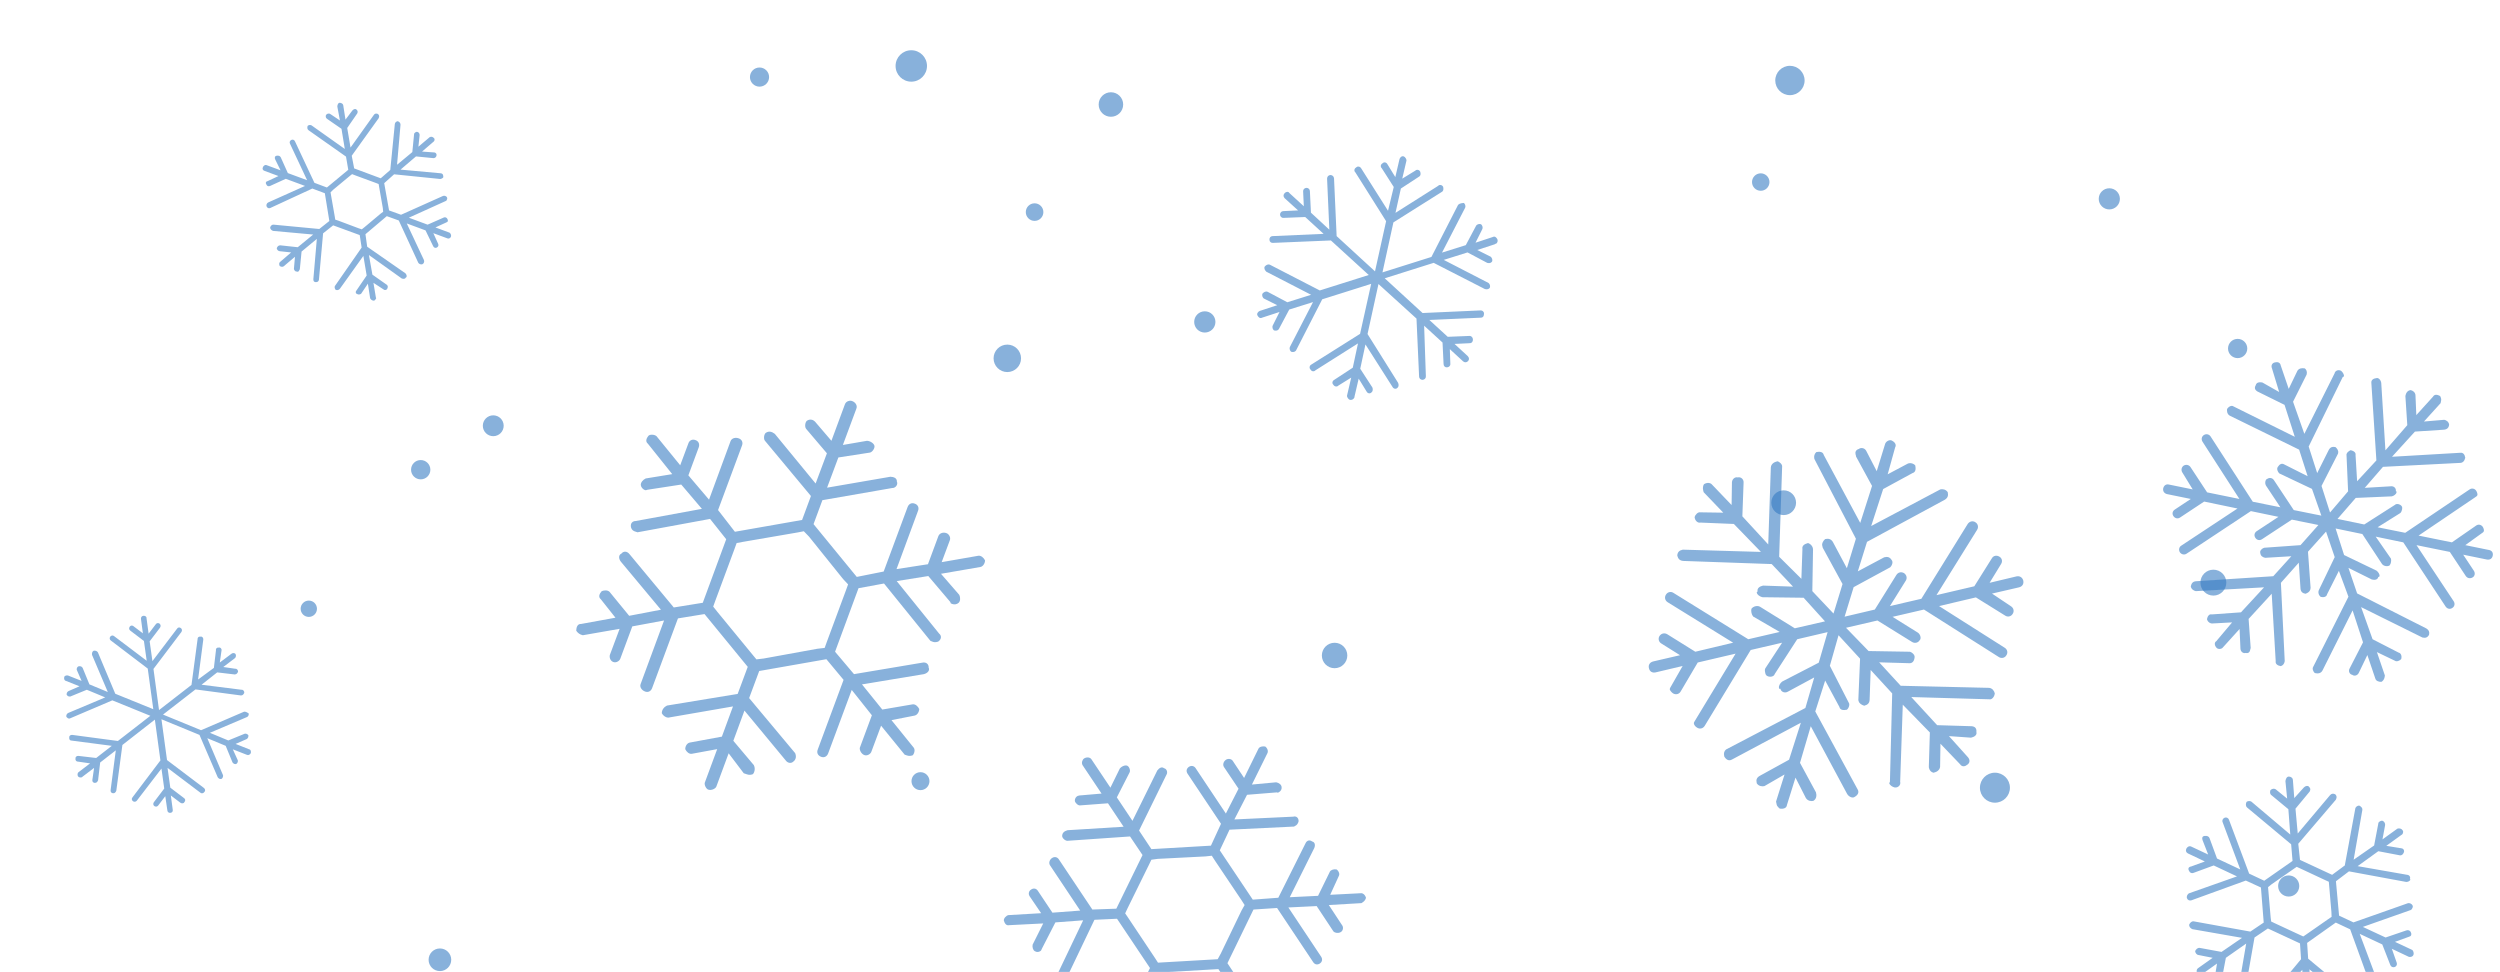 <svg xmlns="http://www.w3.org/2000/svg" version="1.1" xmlns:xlink="http://www.w3.org/1999/xlink" xmlns:svgjs="http://svgjs.dev/svgjs" width="1440" height="560" preserveAspectRatio="none" viewBox="0 0 1440 560"><g mask="url(&quot;#SvgjsMask1002&quot;)" fill="none"><circle r="5.515" cx="437.485" cy="44.395" filter="url(#SvgjsFilter1003)" fill="rgba(51, 121, 194, 0.58)"></circle><circle r="8.64" cx="1149.08" cy="453.71" filter="url(#SvgjsFilter1003)" fill="rgba(51, 121, 194, 0.58)"></circle><circle r="5.025" cx="1014.185" cy="104.865" filter="url(#SvgjsFilter1003)" fill="rgba(51, 121, 194, 0.58)"></circle><circle r="7.06" cx="639.89" cy="60.2" filter="url(#SvgjsFilter1003)" fill="rgba(51, 121, 194, 0.58)"></circle><circle r="7.13" cx="1027.4" cy="289.56" filter="url(#SvgjsFilter1003)" fill="rgba(51, 121, 194, 0.58)"></circle><circle r="6.52" cx="253.39" cy="552.83" filter="url(#SvgjsFilter1003)" fill="rgba(51, 121, 194, 0.58)"></circle><circle r="5.175" cx="530.195" cy="449.945" filter="url(#SvgjsFilter1003)" fill="rgba(51, 121, 194, 0.58)"></circle><circle r="6.095" cx="1214.965" cy="114.535" filter="url(#SvgjsFilter1003)" fill="rgba(51, 121, 194, 0.58)"></circle><circle r="6.12" cx="693.97" cy="185.43" filter="url(#SvgjsFilter1003)" fill="rgba(51, 121, 194, 0.58)"></circle><circle r="9.05" cx="524.9" cy="37.99" filter="url(#SvgjsFilter1003)" fill="rgba(51, 121, 194, 0.58)"></circle><circle r="4.7" cx="177.87" cy="350.64" filter="url(#SvgjsFilter1003)" fill="rgba(51, 121, 194, 0.58)"></circle><circle r="6.005" cx="284.115" cy="245.235" filter="url(#SvgjsFilter1003)" fill="rgba(51, 121, 194, 0.58)"></circle><circle r="5.56" cx="242.33" cy="270.55" filter="url(#SvgjsFilter1003)" fill="rgba(51, 121, 194, 0.58)"></circle><circle r="7.91" cx="580.21" cy="206.4" filter="url(#SvgjsFilter1003)" fill="rgba(51, 121, 194, 0.58)"></circle><circle r="5.545" cx="1288.885" cy="200.735" filter="url(#SvgjsFilter1003)" fill="rgba(51, 121, 194, 0.58)"></circle><circle r="7.46" cx="1274.9" cy="335.6" filter="url(#SvgjsFilter1003)" fill="rgba(51, 121, 194, 0.58)"></circle><circle r="8.45" cx="1031" cy="46.36" filter="url(#SvgjsFilter1003)" fill="rgba(51, 121, 194, 0.58)"></circle><circle r="6.085" cx="1318.285" cy="510.335" filter="url(#SvgjsFilter1003)" fill="rgba(51, 121, 194, 0.58)"></circle><circle r="7.33" cx="768.72" cy="377.56" filter="url(#SvgjsFilter1003)" fill="rgba(51, 121, 194, 0.58)"></circle><circle r="5.06" cx="595.92" cy="122.17" filter="url(#SvgjsFilter1003)" fill="rgba(51, 121, 194, 0.58)"></circle><path d="M526.1 430.4L513.5 414.8 526.7 412.2C528.1 412 529.4 410.4 529.5 408.4 528.7 406.8 527.2 405.5 525.7 405.7L508.2 408.7 496.5 394.2 532.2 388.3C534.4 387.7 535.7 386.1 534.9 384.5 535 382.5 533.4 381.2 531.2 381.7L491.9 388.3 481 375.4 494.5 338.8 509.2 336.1 535.9 369.1C536.5 369.4 537.1 369.6 537.7 369.8 538.3 370 539.7 369.9 540.5 369.5 542.4 368.1 542.4 366.1 540.9 364.9L516.5 334.7 534.7 331.8 547.5 346.9C547.3 347.5 547.9 347.7 548.5 347.9 549.7 348.3 551.1 348.2 552.2 347.2 553.2 346.2 553.3 344.2 552.5 342.6L542 330.5 564.6 326.6C566 326.4 567.3 324.8 567.4 322.8 566.6 321.2 565 319.9 563.6 320.1L542.4 323.8 547.1 311.2C547.8 309.4 546.4 307.5 545.2 307.1 543.4 306.4 541.2 307 540.5 308.8L534.5 325 516.4 327.8 528.8 294.2C529.5 292.4 528.7 290.7 526.9 290.1 525.1 289.4 523.5 290.2 522.8 292L509 329.2 493.5 332.3 468.6 301.9 473.7 288.1 513.9 281.1C515.9 281.2 517.4 279 516.6 277.4 516.7 275.4 514.9 274.7 512.9 274.6L476.4 280.9 482.9 263.5 501 260.7C502.4 260.5 503.9 258.3 503.7 256.9S501.4 254 499.4 253.9L485.5 256.3 493.3 235.3C494 233.5 492.6 231.6 490.8 231 489.6 230.5 487.4 231 486.7 232.8L478.9 253.9 469.4 242.8C468.4 241.8 466.6 241.1 464.7 242.4 463.7 243.4 463.4 246 464.4 247.1L476.3 261.1 469.8 278.5 446.3 249.9C444.7 248.7 442.9 248 441 249.4 440 250.3 439.7 253 440.7 254L467.1 285.7 462 299.5 423.3 306.3 413.6 293.8 427.4 256.6C428.1 254.8 427.3 253.1 425.5 252.5 423.7 251.8 421.5 252.3 420.8 254.1L408.4 287.8 396.5 273.8 402.5 257.6C403.1 255.8 402.4 254.1 400.6 253.5 398.8 252.8 397.1 253.6 396.5 255.4L391.8 268 378.2 251.3C377.2 250.3 374.6 250 373.5 251 372.3 252.5 371.6 254.3 373.2 255.6L387.2 273.1 371.9 275.6C370.3 276.4 369 277.9 369.1 279.4 369.3 280.8 370.3 281.8 371.5 282.3 371.5 282.3 372.1 282.5 372.9 282.1L392.4 279.1 404.3 293.1 366.2 300.1C364.2 300.1 362.9 301.6 363.5 303.9 363.8 304.7 364.2 305.5 365.4 306 366 306.2 366.6 306.4 367.2 306.6L409 298.9 418.3 310.6 404.8 347.2 388.1 349.9 362.6 319.2C361.2 317.4 359.2 317.3 357.9 318.9 356.3 319.6 356.2 321.7 357.6 323.5L380.7 351.2 362.4 354.7 351.1 340.9C350.1 339.9 348.1 339.8 346.5 340.6 345.2 342.1 344.5 343.9 346.1 345.2L354.5 355.8 334.7 359.4C332.7 359.3 332 361.1 331.9 363.2 332.3 364 333.3 365 334.5 365.5 334.5 365.5 335.1 365.7 335.7 365.9L356.9 362.2 351.3 377.2C350.9 378.4 351.4 380.6 353.2 381.3 355 382 356.9 380.6 357.3 379.4L364.2 360.8 382.5 357.4 369 394C368.3 395.8 369.7 397.6 371.5 398.3S374.9 398.2 375.6 396.4L390.5 356.2 405.8 353.7 430.7 384.1 424.9 399.7 384.2 406.4C382.5 407.2 381.2 408.8 381.2 410.8 381.6 411.6 382.5 412.6 383.7 413.1 384.3 413.3 384.9 413.5 385.8 413.2L422.2 406.9 415.8 424.3 397.4 427.7C396 427.9 394.7 429.5 394.7 431.5 395.4 433.1 397 434.4 398.4 434.2L413.1 431.5 406 450.7C405.5 451.9 406.7 454.4 407.9 454.8 409.7 455.5 412.1 454.3 412.6 453.1L419.7 433.9 428.4 445.4C429 445.6 429.6 445.8 430.2 446 431.4 446.5 432.8 446.3 433.7 445.9 434.9 444.4 435 442.3 434.2 440.7L422.4 426.7 428.8 409.3 452.4 437.8C453.7 439.7 455.7 439.8 456.8 438.8 458.7 437.5 458.7 435.4 458 433.8L431.5 402.1 437.3 386.5 476 379.7 485.9 391.6 471 431.8C470.3 433.6 471.1 435.2 472.9 435.9 474.7 436.6 476.3 435.8 477 434L490.6 397.4 502.2 412 495.3 430.6C494.9 431.8 496 434.2 497.8 434.9 499.6 435.6 501.5 434.2 501.9 433L507.5 418 521.1 434.7C521.7 434.9 521.7 434.9 522.3 435.1 523.5 435.6 524.9 435.4 525.8 435 527 433.4 527.1 431.4 526.1 430.4ZM439.9 379.3L435.7 379.8 433.3 376.9 413.1 352.3 410.8 349.4 412.1 345.8 423 316.4 424.3 312.8 428 312.1 459.4 306.7 463 306 466 309.1 485.6 333.5 488.5 336.6 487.2 340.2 476.3 369.6 475 373.2 470.7 373.7 439.9 379.3Z" fill="rgba(51, 121, 194, 0.58)"></path><path d="M1070 454.7L1045.6 409.8 1051.3 392 1059.5 407.2C1059.9 409.1 1061.9 409.2 1063.8 408.8 1064.9 407.9 1065.7 405.7 1064.8 404.6L1054 383.5 1059 365.9 1071.4 379.4 1070.4 403.3C1070.4 403.3 1070.6 403.9 1070.6 403.9 1070.9 405.2 1072.4 406.1 1073.8 406.5 1075.7 406 1076.8 405.1 1076.9 403.1L1077.5 385.9 1089.9 399.4 1088.6 450.3C1088.6 450.3 1088.2 451.1 1088.2 451.1 1088.5 452.3 1090 453.3 1091.4 453.6 1093.4 453.8 1095 452.1 1094.5 450.3L1096 405.9 1111.6 421.9 1111 441.8C1111 441.8 1111 441.8 1111.1 442.4 1111.4 443.7 1112.3 444.8 1113.7 445.1 1115.6 444.7 1117.3 443.6 1117.5 441.6L1117.7 428.4 1129 440.2C1130.1 441.9 1131.9 441.5 1133 440.6 1134.8 439.5 1134.9 437.5 1133.3 435.9L1122.6 424 1135.3 424.9C1137.2 424.5 1138.9 423.4 1138.4 421.6 1138.6 419.6 1137.7 418.5 1135.7 418.3L1115.8 417.7 1100.9 401.5 1145.9 402.8C1147.3 403.1 1148.8 401.4 1149 399.4 1148.7 398.1 1147.7 396.4 1145.7 396.2L1094.8 395 1082.4 381.5 1099.6 382C1101.6 382.2 1102.6 380.7 1102.8 378.7 1103.1 377.3 1101.4 375.7 1100 375.4L1076.3 375 1063.3 361.6 1081.4 357.4 1101.4 369.8C1102.9 370.7 1104.8 370.3 1105.7 368.8 1106.8 367.9 1106.2 365.4 1104.7 364.4L1090.1 355.3 1108.2 351.1 1151.4 378.5C1152.9 379.4 1154.8 379 1155.7 377.4 1156.7 375.9 1156.2 374 1154.7 373.1L1116.9 349.1 1138.1 344.1 1155 354.6C1156.5 355.6 1158.4 355.1 1159.3 353.6 1160.3 352.1 1159.9 350.2 1158.3 349.2L1147.4 341.9 1163 338.3C1164.9 337.8 1165.8 336.3 1165.4 334.4 1164.9 332.6 1163.4 331.6 1161.5 332L1146 335.7 1152.6 324.9C1153.6 323.4 1153.2 321.5 1151.6 320.6S1148.2 320 1147.3 321.6L1137.2 337.7 1115.4 342.8 1138.8 305.2C1139.8 303.6 1139.3 301.7 1137.8 300.8 1136.3 299.8 1134.4 300.3 1133.4 301.8L1106.7 344.9 1088.6 349.1 1097.7 334.5C1098.7 333 1098.2 331.1 1096.7 330.1 1095.1 329.2 1093.3 329.6 1092.3 331.2L1079.9 351.1 1062.5 355.2 1067.7 338.2 1088.7 326.8C1089.8 325.8 1090.6 323.7 1089.6 322.6 1088.6 320.9 1087.2 320.5 1085.3 321L1070.1 329.1 1075.4 312.1 1120.3 287.8C1122 286.7 1122.3 285.3 1121.9 283.5 1120.8 281.8 1118.8 281.6 1117.6 281.9L1077.8 303 1084.7 281.7 1101.6 272.5C1103.5 272 1103.6 270 1103.2 268.1 1102.3 267 1100.1 266.2 1098.4 267.3L1087.3 273.2 1091.6 257.7C1092.5 256.2 1091.5 254.5 1089.3 253.6 1087.9 253.3 1086.2 254.4 1085.8 255.8L1081 271.4 1074.9 259.6C1073.9 257.9 1071.8 257.7 1070.7 258.6 1068.9 259.1 1068.5 260.5 1068.8 261.7 1069 262.3 1069 262.3 1069.1 263L1078.3 279.9 1071.5 301.2 1050.5 262.1C1050.1 260.2 1048.1 260 1046.2 260.4 1045.1 261.4 1044.8 262.7 1045 264 1045.2 264.6 1045.2 264.6 1045.2 264.6L1069 310.3 1063.8 327.3 1055.7 312.1C1054.6 310.4 1053.2 310.1 1051.3 310.5 1050.2 311.4 1049.3 313 1049.6 314.2 1049.7 314.8 1049.7 314.8 1049.9 315.5L1061.3 336.4 1056.1 353.4 1043.9 340.5 1044.3 316.8C1044.4 314.7 1042.8 313.2 1041.4 312.8 1039.5 313.3 1037.8 314.3 1038.2 316.2L1037.6 333.4 1024.8 320.7 1026.5 269C1026.8 267.6 1025.1 266 1023.8 265.7 1021.9 266.1 1020.2 267.2 1020 269.2L1018.5 313.6 1003.6 297.4 1004.3 278.1C1004.5 276.1 1002.8 274.5 1000.9 275 999.6 274.6 997.8 275.7 997.6 277.7L997.4 290.9 986.1 279.1C985.2 278 983.2 277.8 981.5 278.9 981 279.6 980.7 281 981 282.3 981 282.3 981.1 282.9 981.3 283.5L992.6 295.3 979.4 295.1C978 294.8 976.4 296.5 976.1 297.9 976.2 298.5 976.2 298.5 976.2 298.5 976.7 300.4 978.2 301.3 979.4 301L998.7 301.8 1014.3 317.9 969.3 316.6C967.4 317 966.3 317.9 966.1 319.9 966.1 319.9 966.3 320.6 966.3 320.6 966.6 321.8 967.5 322.9 969.5 323.1L1020.5 324.9 1032.8 337.9 1015.5 337.3C1013.7 337.7 1011.9 338.8 1012.4 340.7 1011.8 340.8 1011.9 341.4 1011.9 341.4 1012.2 342.7 1013.7 343.6 1015.1 344L1038.9 344.3 1051.2 357.9 1033.8 361.9 1013.8 349.5C1012.3 348.6 1009.8 349.2 1008.8 350.7 1008.5 352.1 1008.9 354 1009.8 355.1L1025.1 364 1007 368.2 963.9 341.5C962.4 340.5 960.5 341 959.6 342.5 958.6 344 959 345.9 960.6 346.9L998.3 370.2 976.5 375.4 960.3 365.3C958.8 364.4 956.9 364.8 955.9 366.3S955.4 369.8 957 370.7L967.7 377.4 952.2 381C950.3 381.5 949.3 383 949.8 384.9 950.2 386.8 951.7 387.7 953.6 387.3L969.2 383.6 962.7 395C962.2 395.8 961.7 396.6 961.8 397.2 962 397.8 962.9 398.9 963.7 399.4 965.2 400.3 967.1 399.9 968 398.4L977.9 381.6 999.7 376.5 976.5 414.8C976 415.6 975.5 416.3 975.7 416.9 975.8 417.6 976.7 418.7 977.5 419.1 979 420.1 980.9 419.7 981.9 418.1L1008.4 374.4 1026.5 370.2 1016.8 385C1016.4 385.7 1016.6 387 1016.8 387.6 1016.9 388.2 1017.1 388.9 1017.8 389.3 1019.4 390.3 1021.9 389.7 1022.2 388.3L1035.2 368.2 1052.7 364.1 1047.6 381.7 1026.5 392.6C1025.4 393.5 1024.4 395 1024.7 396.3 1024.9 396.9 1024.9 396.9 1025.5 396.7 1025.9 398.6 1028.1 399.4 1029.8 398.4L1045 390.2 1039.9 407.8 994.2 431.7C993.1 432.6 992.8 434 993.1 435.2 993.2 435.8 993.2 435.8 993.2 435.8 994.3 437.6 995.8 438.5 997.6 437.5L1037.3 416.3 1030.5 437.6 1013.6 446.9C1011.8 447.9 1011.5 449.3 1011.8 450.6 1011.8 450.6 1011.9 451.2 1011.9 451.2 1013 452.9 1015 453.1 1016.3 452.8L1027.9 446.1 1023 461.7C1023.1 462.4 1023.3 463 1023.4 463.6 1023.5 464.2 1024.5 465.3 1025.2 465.8 1027.2 466 1029.1 465.6 1029.3 463.6L1034.2 447.9 1040.2 459.7C1041.3 461.4 1043.3 461.6 1044.5 461.3 1046.3 460.2 1046.5 458.2 1046 456.4L1036.8 439.4 1043 418.3 1064 457.4C1065.1 459.1 1067.2 459.9 1068.3 459 1070.1 458 1071 456.4 1070 454.7Z" fill="rgba(51, 121, 194, 0.58)"></path><path d="M140.2 410.1L115.8 420.6 93.9 411.6 112.6 397.1 138.9 400.6C138.9 400.6 139.2 400.5 139.2 400.5 139.9 400.5 140.4 399.7 140.7 399.1 140.8 398.1 140.1 397.2 139.1 397.3L116.1 394.4 125.1 387.3 135.3 388.5C135.3 388.5 135.6 388.4 135.6 388.4 136.3 388.4 136.8 387.6 137.1 387 137.2 386 136.5 385.1 135.5 385.2L128.6 384.2 135.3 379.1C135.9 378.7 136.1 377.4 135.7 376.8 135.2 375.9 133.9 376.1 133.4 376.5L126.6 381.6 127.6 374.7C127.8 373.7 127 372.8 126.1 373 125.1 372.8 124.2 373.5 124.4 374.5L123.2 384.7 114.1 391.4 117.1 368.4C117.2 367.4 116.5 366.5 115.5 366.7 114.5 366.5 113.7 367.2 113.8 368.2L110.3 394.5 91.6 409 88.4 385.3 104.5 364C105 363.3 104.9 362.3 104.2 361.8 103.5 361.2 102.5 361.3 102 362.1L87.8 380.8 86.2 369.4 92.2 361.5C92.7 360.7 92.6 359.8 91.9 359.2 91.2 358.7 90.2 358.8 89.7 359.6L85.6 365 84.4 356.1C84.5 355.1 83.5 354.6 82.6 354.7 81.6 354.8 81.1 355.6 81.2 356.5L82.3 364.8 76.9 360.7C76.2 360.1 75.2 360.2 74.7 361S74.3 362.6 75 363.2L82.9 369.2 84.5 380.6 65.7 366.4C65 365.8 64.1 366 63.5 366.7 63 367.4 63.1 368.4 63.8 368.9L85.1 385.1 88.3 408.5 66.4 399.6 56.4 375.8C55.9 374.9 54.9 374.7 54 374.8 53.1 375.2 52.9 376.2 53 377.2L62.1 398.6 51.5 394.2 47.6 384.7C47.1 383.8 46.2 383.6 45.2 383.8 44.3 384.2 44.1 385.2 44.2 385.8L47 392.2 39.2 389.1C38.5 388.9 37.2 389.1 37 390 36.8 391 37 392 38 392.2L45.8 395.3 39.4 398.1C38.5 398.6 38.3 399.6 38.4 400.2 38.8 400.8 39.5 401.3 40.2 401.2 40.2 401.2 40.5 401.2 40.5 401.2L50 397.3 60.6 401.7 39.2 410.7C38.3 411.2 38.1 412.2 38.2 412.8 38.6 413.4 39.3 414 40 413.9 40 413.9 40.3 413.8 40.3 413.8L64.7 403.4 86.6 412.3 67.9 426.8 41.6 423.3C40.6 423.2 39.7 423.9 39.9 424.9 39.7 425.9 40.4 426.7 41.4 426.6L64.4 429.6 55.4 436.6 45.2 435.4C44.2 435.3 43.3 436 43.5 437 43.3 438 44.1 438.8 45 438.7L51.9 439.7 45.2 444.8C44.6 445.2 44.5 446.5 44.9 447.1 45.3 447.7 46 447.9 46.6 447.8 46.9 447.8 47.2 447.8 47.5 447.4L54.2 442.3 53.2 449.2C53 450.2 53.8 451.1 54.8 450.9 54.8 450.9 55.1 450.9 55.1 450.9 55.7 450.8 56.3 450.1 56.5 449.4L57.7 439.2 66.7 432.2 63.7 455.2C63.6 456.2 64.3 457 65.3 456.9 65.3 456.9 65.6 456.9 65.6 456.9 66.2 456.8 66.8 456.1 67 455.4L70.5 429.1 89.2 414.5 92.4 438 76.3 459.3C75.7 460 75.8 460.9 76.6 461.5 77.3 462 78.2 461.9 78.8 461.2L93 442.7 94.6 454.2 88.6 462.1C88.1 462.8 88.2 463.8 88.9 464.3S90.6 464.7 91.1 464L95.2 458.6 96.4 466.8C96.5 467.8 97.2 468.3 98.2 468.2 99.1 468.1 99.7 467.4 99.5 466.4L98.4 458.2 103.8 462.3C104.2 462.5 104.5 462.8 105.2 462.7S106.1 462.3 106.3 461.9C106.9 461.2 106.8 460.2 106 459.7L98.1 453.7 96.5 442.3 115.3 456.5C115.6 456.8 116 457 116.6 456.9 117 456.9 117.5 456.5 117.8 456.1 118.4 455.4 118.2 454.5 117.5 453.9L96.2 437.8 93 414.3 114.9 423.3 125.4 447.7C125.8 448.3 126.5 448.8 127.1 448.7 127.1 448.7 127.5 448.7 127.5 448.7 128.4 448.2 128.5 447.2 128.5 446.6L119.4 425.2 130 429.6 133.9 439.1C134.3 439.7 135 440.2 135.6 440.1 135.6 440.1 136 440.1 136 440.1 136.9 439.6 137.1 438.6 137 438L134.1 431.6 142 434.7C142.3 434.7 142.7 435 143 434.9 143.6 434.8 144.2 434.4 144.5 433.7 144.6 432.7 144.5 431.8 143.5 431.6L135.7 428.5 142.1 425.7C143 425.2 143.1 424.2 143.1 423.6 142.6 422.7 141.6 422.5 141 422.6L131.5 426.5 120.9 422.1 142.3 413C143.2 412.6 143.3 411.6 143.3 411 142.2 410.2 141.1 409.6 140.2 410.1Z" fill="rgba(51, 121, 194, 0.58)"></path><path d="M839.6 118.5L824.5 148 796.3 156.9 802.6 128.1 830.7 110.4C830.7 110.4 831 110.1 831 110.1 831.5 109.5 831.5 108.4 831.2 107.5 830.5 106.4 829.1 106.2 828.3 107.1L803.8 122.6 806.9 108.6 817.6 101.6C817.6 101.6 817.9 101.3 817.9 101.3 818.4 100.7 818.3 99.6 818 98.8 817.4 97.7 816 97.5 815.2 98.3L807.7 102.9 810.1 92.6C810.3 91.8 809.4 90.4 808.6 90.1 807.4 89.6 806.3 90.8 806.1 91.7L803.7 102 799.1 94.5C798.5 93.4 797.1 93.2 796.3 94.1 795.2 94.7 795 96.1 795.9 96.9L802.8 107.7 799.5 121.4 784 96.9C783.3 95.8 781.9 95.6 781.1 96.5 780 97.1 779.8 98.5 780.7 99.3L798.4 127.4 792 156.3 769.9 136 768.4 102.7C768.3 101.6 767.4 100.8 766.3 100.8 765.2 100.9 764.4 101.7 764.4 102.9L765.7 132.3 755.1 122.5 754.5 110.1C754.5 109 753.6 108.2 752.5 108.2 751.3 108.3 750.5 109.2 750.6 110.3L751 118.8 742.7 111.2C742.1 110.1 740.7 110.4 739.9 111.3 739.1 112.2 739.1 113.3 740 114.2L747.7 121.2 739.2 121.6C738.1 121.6 737.3 122.5 737.3 123.6S738.2 125.6 739.4 125.5L751.8 125 762.4 134.7 733 136C731.9 136 731.1 136.9 731.2 138.1 731.2 139.2 732.1 140 733.2 139.9L766.6 138.5 788.4 158.4 760.2 167.3 731.5 152.5C730.4 152 729.3 152.6 728.5 153.5 727.9 154.6 728.6 155.7 729.4 156.5L755.2 169.8 741.5 174.1 730.2 168.1C729.1 167.6 728 168.2 727.2 169.1 726.7 170.2 727.3 171.4 727.9 171.9L735.7 175.8 725.6 179.1C724.8 179.4 723.7 180.6 724.3 181.7 724.9 182.8 725.8 183.6 726.9 183L737 179.7 733.1 187.5C732.6 188.7 733.2 189.8 733.8 190.3 734.6 190.6 735.8 190.5 736.3 189.9 736.3 189.9 736.6 189.6 736.6 189.6L742.6 178.3 756.3 174 743 199.8C742.5 201 743.1 202.1 743.7 202.6 744.5 202.9 745.7 202.8 746.2 202.2 746.2 202.2 746.5 201.9 746.5 201.9L761.6 172.4 789.8 163.5 783.4 192.3 755.3 210C754.2 210.6 754 212.1 754.9 212.9 755.5 214 756.9 214.2 757.7 213.3L782.2 197.8 779.2 211.8 768.5 218.8C767.4 219.4 767.1 220.8 768 221.6 768.6 222.7 770.1 223 770.9 222.1L778.3 217.5 775.9 227.8C775.7 228.6 776.6 230 777.5 230.3 778.3 230.5 779.2 230.2 779.7 229.6 780 229.3 780.2 229 780.2 228.4L782.6 218.1 787.2 225.6C787.8 226.7 789.2 226.9 790 226 790 226 790.3 225.7 790.3 225.7 790.8 225.1 790.8 224 790.5 223.2L783.5 212.4 786.5 198.4 802.1 222.9C802.7 224 804.1 224.3 804.9 223.4 804.9 223.4 805.2 223.1 805.2 223.1 805.7 222.5 805.7 221.4 805.3 220.5L787.7 192.4 794 163.6 815.9 183.5 817.4 216.9C817.4 218 818.3 218.8 819.4 218.8 820.6 218.7 821.4 217.8 821.3 216.7L820.3 187.6 830.9 197.3 831.5 209.7C831.5 210.9 832.4 211.7 833.5 211.6S835.5 210.7 835.4 209.6L835.1 201.1 842.7 208.1C843.6 208.9 844.7 208.9 845.6 208 846.4 207.1 846.3 206 845.4 205.1L837.8 198.1 846.2 197.7C846.8 197.7 847.4 197.7 847.9 197.1S848.4 195.9 848.4 195.4C848.3 194.3 847.5 193.4 846.3 193.5L833.9 194 823.3 184.3 852.6 183C853.2 183 853.8 183 854.3 182.4 854.6 182.1 854.8 181.2 854.8 180.7 854.8 179.5 853.9 178.7 852.7 178.8L819.4 180.3 797.6 160.3 825.8 151.4 855.3 166.5C856.2 166.7 857.3 166.7 857.8 166.1 857.8 166.1 858.1 165.8 858.1 165.8 858.6 164.6 858 163.5 857.4 163L831.6 149.7 845.3 145.4 856.6 151.4C857.5 151.7 858.6 151.6 859.1 151 859.1 151 859.4 150.7 859.4 150.7 859.9 149.6 859.3 148.5 858.7 147.9L850.9 144 861 140.7C861.2 140.4 861.8 140.4 862.1 140.1 862.6 139.5 862.8 138.7 862.5 137.8 861.9 136.7 861 135.9 859.9 136.5L849.9 139.8 853.8 132C854.3 130.8 853.7 129.7 853.1 129.2 851.9 128.7 850.8 129.3 850.3 129.9L844.3 141.2 830.6 145.5 843.9 119.7C844.4 118.6 843.8 117.4 843.2 116.9 841.5 117 840.1 117.3 839.6 118.5Z" fill="rgba(51, 121, 194, 0.58)"></path><path d="M1365.9 220.6L1368.8 265.2 1357.7 277.2 1356.8 262.2C1357.1 260.5 1355.6 259.7 1354 259.3 1352.8 259.7 1351.3 261.1 1351.6 262.3L1352.5 283 1342.1 295.2 1337.2 279.9 1346.7 261.3C1346.7 261.3 1346.8 260.7 1346.8 260.7 1347 259.6 1346.2 258.3 1345.2 257.5 1343.5 257.2 1342.3 257.5 1341.4 259.1L1334.7 272.5 1329.8 257.2 1349.4 217.2C1349.4 217.2 1350.1 216.8 1350.1 216.8 1350.3 215.7 1349.4 214.4 1348.5 213.6 1346.9 212.7 1345 213.5 1344.7 215.1L1327.3 249.9 1320.8 231.4 1328.6 215.8C1328.6 215.8 1328.6 215.8 1328.7 215.3 1328.9 214.2 1328.6 213 1327.6 212.2 1325.9 211.9 1324.2 212.1 1323.3 213.6L1318.3 224 1313.7 210.5C1313.4 208.7 1311.8 208.4 1310.6 208.7 1308.8 208.9 1307.9 210.5 1308.7 212.3L1312.8 225.8 1303.1 220.3C1301.4 220 1299.7 220.2 1299.3 221.9 1298.4 223.4 1298.8 224.6 1300.3 225.5L1315.9 233.2 1321.8 251.6 1286.5 234.1C1285.5 233.3 1283.7 234.1 1282.8 235.6 1282.6 236.7 1282.8 238.5 1284.3 239.4L1324.3 259 1329.2 274.3 1315.7 267.5C1314.2 266.6 1312.9 267.5 1312 269 1311.2 270 1312 271.9 1312.9 272.7L1331.7 281.6 1337.1 297 1321.2 293.8 1309.8 276.6C1309 275.3 1307.3 274.9 1306 275.8 1304.8 276.1 1304.4 278.3 1305.2 279.7L1313.5 292.2 1297.6 289 1273.3 251.4C1272.4 250.1 1270.8 249.7 1269.4 250.6 1268.1 251.5 1267.8 253.1 1268.7 254.5L1289.9 287.4 1271.3 283.6 1261.7 269C1260.8 267.7 1259.1 267.4 1257.8 268.2 1256.5 269.1 1256.2 270.8 1257 272.1L1263 281.9 1249.3 279.1C1247.7 278.7 1246.4 279.6 1246 281.3 1245.7 282.9 1246.6 284.2 1248.2 284.6L1261.9 287.4 1252.7 293.5C1251.3 294.4 1251 296 1251.9 297.3S1254.4 299 1255.7 298.1L1269.6 288.9 1288.8 292.9 1256.4 314.3C1255.1 315.1 1254.8 316.8 1255.6 318.1 1256.5 319.4 1258.2 319.8 1259.5 318.9L1296.5 294.4 1312.4 297.7 1299.8 306C1298.5 306.9 1298.2 308.5 1299.1 309.8 1299.9 311.1 1301.6 311.5 1302.9 310.6L1320.1 299.3 1335.4 302.4 1325.1 314 1304.2 315.5C1303 315.8 1301.5 317.2 1301.9 318.4 1302.1 320.2 1303.1 320.9 1304.7 321.3L1319.8 320.4 1309.4 331.9 1264.8 334.8C1263 335 1262.3 336 1261.9 337.7 1262.1 339.4 1263.7 340.3 1264.8 340.5L1304.1 338.3 1290.8 352.7 1274 353.9C1272.4 353.5 1271.5 355.1 1271.2 356.7 1271.5 357.9 1272.9 359.4 1274.7 359.1L1285.7 358.5 1276.6 369.3C1275.3 370.1 1275.5 371.9 1276.9 373.3 1277.9 374.1 1279.7 373.9 1280.4 372.9L1290 362.3 1290.5 373.8C1290.7 375.6 1292.3 376.5 1293.5 376.1 1295.1 376.5 1295.9 375.5 1296.1 374.4 1296.2 373.8 1296.2 373.8 1296.4 373.3L1295.2 356.5 1308.5 342 1310.8 380.8C1310.5 382.5 1312 383.4 1313.7 383.7 1314.9 383.4 1315.6 382.4 1315.9 381.3 1316 380.7 1316 380.7 1316 380.7L1313.8 335.7 1324.1 324.1 1325.1 339.2C1325.3 340.9 1326.3 341.7 1327.9 342 1329.1 341.7 1330.4 340.8 1330.7 339.7 1330.8 339.2 1330.8 339.2 1330.9 338.6L1329.4 317.8 1339.8 306.2 1344.8 320.9 1335.8 339.6C1334.9 341.2 1335.7 343 1336.7 343.8 1338.3 344.2 1340.1 343.9 1340.4 342.3L1347.2 328.8 1352.7 343.7 1332.4 384.1C1331.7 385.1 1332.4 387 1333.4 387.7 1335.1 388.1 1336.8 387.9 1337.7 386.3L1355.1 351.6 1361.1 370 1353.4 385C1352.5 386.5 1353.3 388.4 1354.9 388.7 1355.9 389.5 1357.7 389.3 1358.6 387.7L1363.6 377.3 1368.2 390.9C1368.5 392.1 1370.1 392.9 1371.8 392.7 1372.5 392.3 1373.3 391.3 1373.5 390.2 1373.5 390.2 1373.6 389.7 1373.7 389.1L1369.1 375.6 1379.5 380.6C1380.4 381.3 1382.3 380.6 1383.1 379.6 1383.2 379.1 1383.2 379.1 1383.2 379.1 1383.5 377.4 1382.7 376.1 1381.6 375.9L1366.6 368.2 1360 349.7 1395.3 367.2C1397 367.6 1398.2 367.3 1399.1 365.7 1399.1 365.7 1399.2 365.2 1399.2 365.2 1399.4 364.1 1399.1 362.9 1397.6 362L1357.7 341.8 1352.7 327.1 1366.2 333.8C1367.8 334.2 1369.6 334 1369.9 332.3 1370.4 332.4 1370.6 331.9 1370.6 331.9 1370.8 330.8 1369.9 329.5 1368.9 328.7L1350.2 319.7 1345.3 304.4 1360.7 307.6 1372 324.8C1372.9 326.1 1375.1 326.5 1376.4 325.7 1377.2 324.7 1377.5 323 1377.2 321.8L1368.4 309.1 1384.3 312.4 1408.7 349.4C1409.6 350.7 1411.2 351.1 1412.5 350.2 1413.9 349.3 1414.2 347.7 1413.3 346.3L1391.9 314 1411.1 317.9 1420.3 331.8C1421.2 333.1 1422.8 333.4 1424.2 332.6S1425.8 330 1424.9 328.7L1418.8 319.5 1432.5 322.3C1434.2 322.6 1435.5 321.7 1435.8 320.1 1436.2 318.4 1435.3 317.1 1433.7 316.8L1420 314 1429.3 307.3C1430 306.9 1430.6 306.4 1430.7 305.9 1430.9 305.4 1430.5 304.1 1430.1 303.5 1429.2 302.2 1427.6 301.8 1426.3 302.7L1412.3 312.4 1393.1 308.5 1425.6 286.5C1426.2 286.1 1426.9 285.7 1427 285.1 1427.1 284.6 1426.8 283.4 1426.3 282.7 1425.5 281.4 1423.8 281 1422.5 281.9L1385.4 306.9 1369.5 303.7 1382.6 295.5C1383.2 295 1383.5 293.9 1383.6 293.4 1383.7 292.8 1383.8 292.3 1383.4 291.6 1382.5 290.3 1380.3 289.9 1379.5 290.8L1361.8 302.1 1346.4 298.9 1356.9 286.8 1377.7 285.9C1378.9 285.6 1380.2 284.7 1380.4 283.6 1380.5 283.1 1380.5 283.1 1380 282.9 1380.3 281.3 1378.9 279.9 1377.2 280.1L1362.1 281 1372.6 268.9 1417.6 266.6C1418.8 266.3 1419.6 265.3 1419.8 264.2 1420 263.7 1420 263.7 1420 263.7 1419.7 261.9 1418.9 260.6 1417.1 260.8L1377.8 263.1 1391 248.6 1407.8 247.5C1409.6 247.3 1410.4 246.3 1410.6 245.2 1410.6 245.2 1410.7 244.6 1410.7 244.6 1410.5 242.9 1409 242 1407.9 241.8L1396.2 242.8 1405.8 232.2C1405.9 231.7 1406 231.1 1406.1 230.6 1406.3 230 1405.9 228.8 1405.5 228.1 1404 227.3 1402.3 226.9 1401.4 228.5L1391.8 239.1 1391.3 227.5C1391.1 225.8 1389.6 224.9 1388.5 224.7 1386.7 224.9 1385.8 226.4 1385.5 228.1L1386.6 244.9 1374 259.4 1371.6 220.6C1371.4 218.9 1370 217.4 1368.8 217.8 1367 218 1365.7 218.9 1365.9 220.6Z" fill="rgba(51, 121, 194, 0.58)"></path><path d="M783.7 514.5L766.2 515.4 771.1 504.7C771.8 503.6 771.3 501.9 769.9 500.8 768.3 500.5 766.6 501 766 502.1L759.2 516 742.9 516.8 757 488.5C757.8 486.7 757.3 485 755.8 484.7 754.4 483.6 752.7 484 751.9 485.9L736.3 517.1 721.6 518.2 702.6 489.8 708.2 477.9 745.4 476.1C745.8 475.8 746.3 475.5 746.8 475.2 747.2 474.9 747.9 473.8 748 473 748 471 746.6 469.9 744.9 470.4L711 472 718.3 457.8 735.6 456.4C735.9 456.8 736.4 456.5 736.8 456.2 737.8 455.6 738.4 454.5 738.2 453.3 738.1 452 736.7 450.9 735.1 450.6L721.1 451.9 730 433.9C730.6 432.8 730.2 431.1 728.8 430 727.2 429.7 725.5 430.1 724.9 431.2L716.6 448.1 710.1 438.3C709.2 436.9 707.2 436.9 706.2 437.6 704.8 438.5 704.1 440.4 705 441.8L713.4 454.3 706.1 468.6 688.7 442.5C687.8 441.1 686.2 440.8 684.8 441.7 683.4 442.7 683.1 444.2 684 445.6L703.3 474.5 697.5 487.1 663.2 489.1 656.1 478.4 671.8 446.4C672.8 445 672.1 442.8 670.5 442.5 669.1 441.4 667.7 442.4 666.6 443.8L652.3 472.8 643.3 459.3 650.6 445C651.3 443.9 650.5 441.7 649.4 441.1S646.1 441.3 645 442.7L639.6 453.7 628.7 437.4C627.8 436 625.8 436 624.4 436.9 623.5 437.5 622.7 439.4 623.6 440.8L634.5 457.1 621.7 458.2C620.5 458.3 619.1 459.3 619.1 461.3 619.3 462.5 621 464.1 622.2 463.9L638.2 462.7 647.2 476.2 614.9 478.2C613.2 478.7 611.8 479.6 611.8 481.6 611.9 482.9 613.7 484.4 614.9 484.3L650.9 481.8 658.1 492.5 643 523.4 629.2 523.9 609.9 495C609 493.6 607.4 493.3 606 494.2 604.6 495.1 603.9 497 604.8 498.4L622.2 524.5 606.2 525.7 597.8 513.1C596.9 511.7 595.3 511.4 593.9 512.4 592.5 513.3 592.2 514.9 593.1 516.3L599.7 526 580.9 527.1C579.6 527.3 578.1 529 578.2 530.2 578.7 531.9 579.6 533.3 581.3 532.9L600.9 531.9 594.8 544.1C594.5 545.6 595 547.3 596.1 547.9 597.2 548.6 598.4 548.4 599.3 547.8 599.3 547.8 599.8 547.5 600 546.7L607.9 531.3 623.9 530.1 609.3 560.7C608.2 562.1 608.6 563.8 610.5 564.6 611.3 564.7 612.1 564.9 613 564.3 613.5 563.9 613.9 563.6 614.4 563.3L630.4 529.8 643.4 529.2 662.4 557.6 655.7 570.8 620.9 573.1C618.9 573.1 617.8 574.5 618.3 576.2 618 577.8 619.3 578.9 621.4 578.9L652.9 576.7 645.9 591.5 630.4 592.4C629.1 592.5 628 593.9 627.7 595.5 628.2 597.2 629.1 598.6 630.8 598.1L642.6 597.7 635 613.5C633.9 614.9 634.9 616.3 636.3 617.4 637 617.5 638.3 617.4 639.2 616.8 639.2 616.8 639.7 616.5 640.1 616.1L648.4 599.2 656.1 610.9C656.8 611.8 658.6 612.6 660 611.7 661.4 610.7 661.4 608.7 660.8 607.8L651.2 593.3 658.2 578.6 677.1 607C678 608.4 680.1 608.4 681.5 607.5S683.2 605 682.2 603.6L661.4 572.4 667.5 560.2 701.8 558.2 709.9 570.4 693.7 602.7C693.4 604.2 693.9 605.9 695.3 607 696.1 607.2 697.3 607 698.2 606.4 698.7 606.1 699.2 605.8 699.3 605L713.6 576 722.6 589.5 715.6 604.2C715 605.3 715.5 607 716.9 608.1 718.4 608.4 720.1 608 720.8 606.9L726.4 595.1 736.3 610C736.9 610.9 739.2 611.4 740.2 610.8 741.6 609.8 742 607.5 741.4 606.6L731.5 591.7 744.1 591.3C744.5 591 745 590.7 745.5 590.4 746.4 589.8 747 588.7 747.2 587.9 746.7 586.2 745.3 585.1 743.8 584.8L727.8 586.1 718.8 572.5 751.1 570.5C753.1 570.5 754.2 569.1 754 567.9 754 565.9 752.6 564.8 751.1 564.5L715 566.9 707 554.8 722 523.9 735.6 523 756.4 554.2C757.3 555.6 758.8 555.9 760.2 555 761.6 554.1 761.9 552.5 761 551.1L742.1 522.7 758.4 521.9 768 536.4C768.6 537.3 771 537.8 772.4 536.8 773.8 535.9 773.8 533.9 773.1 533L765.4 521.3 784.2 520.2C784.6 519.9 784.6 519.9 785.1 519.6 786 519 786.7 517.9 786.8 517.1 786.3 515.4 785 514.3 783.7 514.5ZM703.2 549.2L701.4 552.5 698.1 552.7 670.3 554.3 667 554.5 665.2 551.7 650 528.9 648.1 526.1 649.5 523.1 661.8 498.1 663.2 495.2 666.9 494.7 694.3 493.3 698 492.9 699.8 495.7 715.1 518.5 716.9 521.3 715.1 524.5 703.2 549.2Z" fill="rgba(51, 121, 194, 0.58)"></path><path d="M1356.6 466L1350.6 498.5 1343.3 503.9 1324.8 495.3 1323.8 486 1345.4 460.7C1345.5 460.4 1345.5 460.4 1345.7 460 1346 459.3 1346 458.4 1345.1 457.5 1344 457 1343.1 457 1342.2 457.9L1323.5 480.1 1322.2 465.8 1330.4 455.9C1330.4 455.9 1330.5 455.6 1330.5 455.6 1330.9 454.8 1330.9 454 1329.9 453.1 1329.4 452.4 1328 452.6 1327.1 453.5L1321.5 459.7 1320.7 449.2C1320.7 448.3 1319.8 447.4 1318.5 447.3S1316.6 448.6 1316.4 449.9L1317.4 460 1311 454.8C1310.1 454 1308.7 454.2 1307.8 455.1 1307.5 455.8 1307.3 457.1 1308.2 457.9L1318.1 466.1 1319.2 480.7 1297.1 462C1296.2 461.1 1294.7 461.3 1294 461.9 1293.5 463 1293.4 464.2 1294.3 465.1L1319.7 486.3 1320.5 495.9 1304.2 507.3 1295.5 503.2 1283.9 472.2C1283.5 471.1 1282.4 470.6 1281.4 471S1279.8 472.5 1280.2 473.5L1290.4 500.8 1277 494.5 1272.7 482.8C1272.4 481.8 1271.3 481.3 1269.8 481.5S1268.3 483 1268.7 484L1271.9 492.2 1262.1 487.6C1261 487.1 1259.8 487.8 1259.3 488.9 1258.8 490 1259.2 491.1 1260.3 491.6L1270 496.2 1262.1 499.1C1260.6 499.3 1260.1 500.4 1260.9 501.6 1261.3 502.7 1262.4 503.2 1263.4 502.8L1275.1 498.5 1288.5 504.8 1261 514.5C1260 514.9 1259.3 516.3 1259.7 517.4S1261.2 518.9 1262.2 518.6L1293.6 507.2 1302.3 511.2 1303.9 531.4 1296.2 536.6 1263.6 530.7C1262.4 530.5 1261.5 531.5 1261 532.5 1260.8 533.8 1261.7 534.7 1262.8 535.2L1291.4 540.2 1279.6 548.3 1267.1 546C1265.8 545.8 1264.9 546.8 1264.4 547.8 1264.4 548.7 1265.2 550 1266.4 550.1L1274.5 551.7 1265.9 557.8C1265.2 558.4 1265.1 559.6 1265.5 560.7 1266.4 561.6 1267.6 561.7 1268.3 561.2L1277 555 1275.6 563.7C1275.6 564.6 1276.3 565.8 1277.2 565.8 1278.3 566.3 1279 565.7 1279.5 564.6 1279.5 564.6 1279.7 564.3 1279.7 564.3L1282.1 551.7 1293.8 543.5 1288.9 572.1C1288.7 573.3 1289.1 574.4 1290.3 574.5 1291.6 574.7 1292.3 574.1 1292.6 573.4 1292.8 573 1292.8 573 1292.8 573L1298.6 540 1306.3 534.8 1324.8 543.4 1325.4 552.5 1304 578.3C1303.3 578.9 1303.6 580.3 1304.1 581 1305 581.9 1306.5 581.6 1307.3 580.7L1326.1 558.6 1327.3 572.9 1319.2 582.7C1318.3 583.7 1318.2 584.9 1319.3 585.4 1320.2 586.3 1321.6 586.1 1322.3 585.5L1327.7 578.8 1328.5 589.3C1328.9 590.4 1329.8 591.2 1331 591.4 1331.6 591.2 1332.3 590.6 1332.6 589.9 1332.8 589.5 1332.8 589.5 1332.6 589L1331.8 578.5 1338.5 583.8C1339.5 584.7 1340.5 584.3 1341.2 583.8 1341.4 583.4 1341.4 583.4 1341.6 583.1 1341.9 582.3 1341.9 581.4 1341.3 580.7L1331.5 572.6 1330.2 558.3 1352.3 577C1353.4 577.6 1354.7 577.7 1355.2 576.6 1355.7 576.4 1355.7 576.4 1355.9 576.1 1356.2 575.3 1355.8 574.3 1355.3 573.6L1329.5 552.2 1328.9 543.1 1345.4 531.4 1353.7 535.3 1365.1 566.7C1365.5 567.8 1367 568.4 1368 568S1369.8 566.2 1369.4 565.1L1359.2 537.9 1372.2 544 1376.8 555.8C1377.2 556.9 1378.3 557.4 1379.4 557 1380.4 556.6 1380.9 555.5 1380.5 554.5L1377.7 546.5 1387.4 551.1C1388.2 551.4 1389.6 551.2 1390.1 550.1 1390.6 549 1390 547.4 1389.3 547.1L1379.5 542.5 1387.5 539.6C1388 539.4 1388.6 539.2 1388.7 538.9 1389.1 538.1 1388.9 537.6 1388.7 537.1 1388.3 536 1387.2 535.5 1386.1 535.9L1374.1 540 1361 533.9 1388.5 524.2C1389.1 524 1389.2 523.6 1389.6 522.9 1389.7 522.6 1389.9 522.2 1389.7 521.7 1389.3 520.6 1387.9 519.9 1386.8 520.3L1355.6 531.3 1347.3 527.4 1345.5 507.6 1353 501.9 1386 508C1386.9 508 1387.9 507.6 1388.3 506.9 1388.4 506.5 1388.4 506.5 1388.1 506.3 1388.6 505.2 1387.8 504 1386.6 503.9L1358 498.9 1369.9 490.3 1382.5 492.7C1383.4 492.7 1384.1 492.1 1384.4 491.4 1384.4 491.4 1384.6 491 1384.6 491 1385.1 489.9 1384.4 488.7 1383.1 488.6L1374.5 487.2 1383.1 481C1383.6 480.8 1383.8 480.5 1384 480.1 1384.3 479.4 1384.3 478.5 1383.9 478.3 1383.2 477.1 1381.9 477 1380.9 477.3L1372.3 483.5 1373.8 475.4C1374 474.1 1373.2 472.9 1372 472.7 1371.1 472.8 1369.8 473.5 1369.9 474.4L1367.5 487 1355.7 495.2 1360.7 466.6C1360.9 465.3 1359.9 464.5 1358.9 464 1358 464 1356.7 464.7 1356.6 466ZM1325.1 500.3L1339.2 506.9 1341.4 507.9 1341.6 510.2 1342.9 525.4 1343 528.1 1341.1 529.4 1328.6 538.1 1326.7 539.4 1324.5 538.4 1310.3 531.8 1308.2 530.8 1307.9 528.5 1306.6 513.3 1306.4 511 1308.5 509.3 1321 500.6 1322.9 499.3 1325.1 500.3Z" fill="rgba(51, 121, 194, 0.58)"></path><path d="M227.4 71.6L224.8 97.9 219.3 102.7 204 97 202.6 89.7 218.1 68.1C218.2 67.8 218.2 67.8 218.3 67.5 218.5 66.9 218.4 66.2 217.6 65.6 216.7 65.3 216 65.3 215.4 66.1L201.9 85 200 73.7 205.8 65.3C205.8 65.3 205.9 65 205.9 65 206.1 64.4 206.1 63.7 205.3 63.1 204.8 62.5 203.7 62.8 203 63.6L199 68.9 197.7 60.6C197.6 59.9 196.8 59.3 195.8 59.2S194.3 60.4 194.3 61.4L195.8 69.4 190.3 65.7C189.5 65.1 188.4 65.4 187.8 66.2 187.5 66.8 187.5 67.8 188.3 68.4L196.7 74.2 198.6 85.8 179.7 72.4C178.9 71.7 177.7 72 177.2 72.5 176.9 73.4 176.9 74.4 177.7 75L199.3 90.2 200.6 97.8 188.3 108 181.1 105.3 169.9 81.4C169.5 80.5 168.6 80.2 167.8 80.6S166.6 81.9 167 82.7L176.9 103.8 165.8 99.7 161.7 90.6C161.3 89.8 160.4 89.5 159.3 89.7S158.1 91 158.5 91.8L161.6 98.1 153.5 95.1C152.6 94.8 151.7 95.5 151.4 96.4 151 97.3 151.4 98.1 152.3 98.4L160.4 101.4 154.2 104.3C153.1 104.5 152.8 105.4 153.5 106.4 153.8 107.2 154.7 107.5 155.6 107.1L164.6 103 175.7 107.1 154.5 116.6C153.6 117 153.2 118.2 153.6 119S154.8 120.2 155.7 119.8L179.9 108.6 187.1 111.3 189.7 127.3 183.9 131.9 157.6 129.4C156.6 129.3 155.9 130.1 155.6 131 155.6 132 156.4 132.7 157.3 133L180.4 135.1 171.5 142.4 161.4 141.3C160.3 141.3 159.7 142.1 159.4 143 159.5 143.7 160.1 144.6 161.1 144.7L167.7 145.4 161.3 150.9C160.7 151.3 160.7 152.4 161.1 153.2 161.9 153.8 162.9 153.8 163.4 153.4L169.9 147.9 169.3 154.9C169.4 155.6 170.1 156.5 170.8 156.4 171.7 156.8 172.2 156.3 172.5 155.4 172.5 155.4 172.7 155.1 172.7 155.1L173.7 144.9 182.5 137.6 180.5 160.7C180.4 161.7 180.8 162.5 181.8 162.5 182.8 162.6 183.4 162.1 183.6 161.5 183.7 161.2 183.7 161.2 183.7 161.2L186.1 134.4 191.9 129.8 207.2 135.4 208.3 142.6 193 164.6C192.5 165.1 192.8 166.2 193.2 166.8 194 167.4 195.2 167.1 195.8 166.3L209.3 147.4 211.2 158.7 205.4 167.2C204.7 167.9 204.7 169 205.6 169.3 206.4 169.9 207.5 169.6 208 169.2L211.9 163.4 213.2 171.8C213.6 172.6 214.4 173.2 215.4 173.2 215.8 173.1 216.3 172.6 216.6 172 216.7 171.7 216.7 171.7 216.5 171.3L215.1 162.9 220.9 166.7C221.7 167.4 222.5 167 223 166.5 223.1 166.2 223.1 166.2 223.2 165.9 223.5 165.3 223.4 164.6 222.9 164.1L214.5 158.2 212.5 146.9 231.4 160.4C232.3 160.7 233.3 160.8 233.7 159.9 234.1 159.7 234.1 159.7 234.2 159.4 234.4 158.8 234 157.9 233.5 157.4L211.5 142.1 210.5 134.9 222.8 124.5 229.7 127 240.9 151.3C241.3 152.1 242.5 152.5 243.3 152.2S244.6 150.6 244.2 149.8L234.3 128.7 245.1 132.7 249.5 141.8C249.9 142.7 250.8 143 251.6 142.6 252.4 142.2 252.8 141.3 252.4 140.5L249.6 134.3 257.7 137.3C258.3 137.6 259.4 137.3 259.7 136.4 260.1 135.5 259.5 134.3 258.9 134L250.8 131 256.9 128.2C257.4 128 257.8 127.8 257.9 127.5 258.1 126.9 257.9 126.5 257.7 126.1 257.3 125.3 256.4 124.9 255.6 125.3L246.3 129.4 235.5 125.4 256.7 115.8C257.1 115.7 257.3 115.4 257.5 114.8 257.6 114.5 257.7 114.2 257.5 113.7 257.1 112.9 255.9 112.5 255.1 112.9L231 123.7 224.1 121.2 221.3 105.5 227 100.4 253.6 103.1C254.3 103 255.1 102.6 255.4 102 255.5 101.7 255.5 101.7 255.2 101.6 255.5 100.7 254.8 99.8 253.8 99.8L230.7 97.7 239.6 90.1 249.8 91.1C250.5 91 251.1 90.6 251.3 90 251.3 90 251.4 89.7 251.4 89.7 251.7 88.8 251.1 87.8 250 87.8L243.1 87.3 249.5 81.8C249.9 81.6 250 81.3 250.2 81 250.4 80.4 250.3 79.7 250 79.6 249.3 78.7 248.3 78.6 247.5 79L241 84.5 241.7 77.9C241.8 76.9 241.1 76 240.1 75.9 239.4 76 238.4 76.7 238.5 77.4L237.5 87.6 228.7 94.9 230.7 71.8C230.7 70.8 230 70.1 229.1 69.8 228.3 69.9 227.4 70.6 227.4 71.6ZM204.6 101L216.3 105.3 218.1 106 218.4 107.8 220.5 119.8 220.7 122 219.2 123.1 209.9 130.9 208.4 132.1 206.6 131.5 194.9 127.1 193.1 126.5 192.8 124.6 190.7 112.6 190.4 110.8 191.9 109.3 201.3 101.5 202.8 100.3 204.6 101Z" fill="rgba(51, 121, 194, 0.58)"></path></g><defs><mask id="SvgjsMask1002"><rect width="1440" height="560" fill="#ffffff"></rect></mask><filter id="SvgjsFilter1003"><feGaussianBlur stdDeviation="1"></feGaussianBlur></filter></defs></svg>